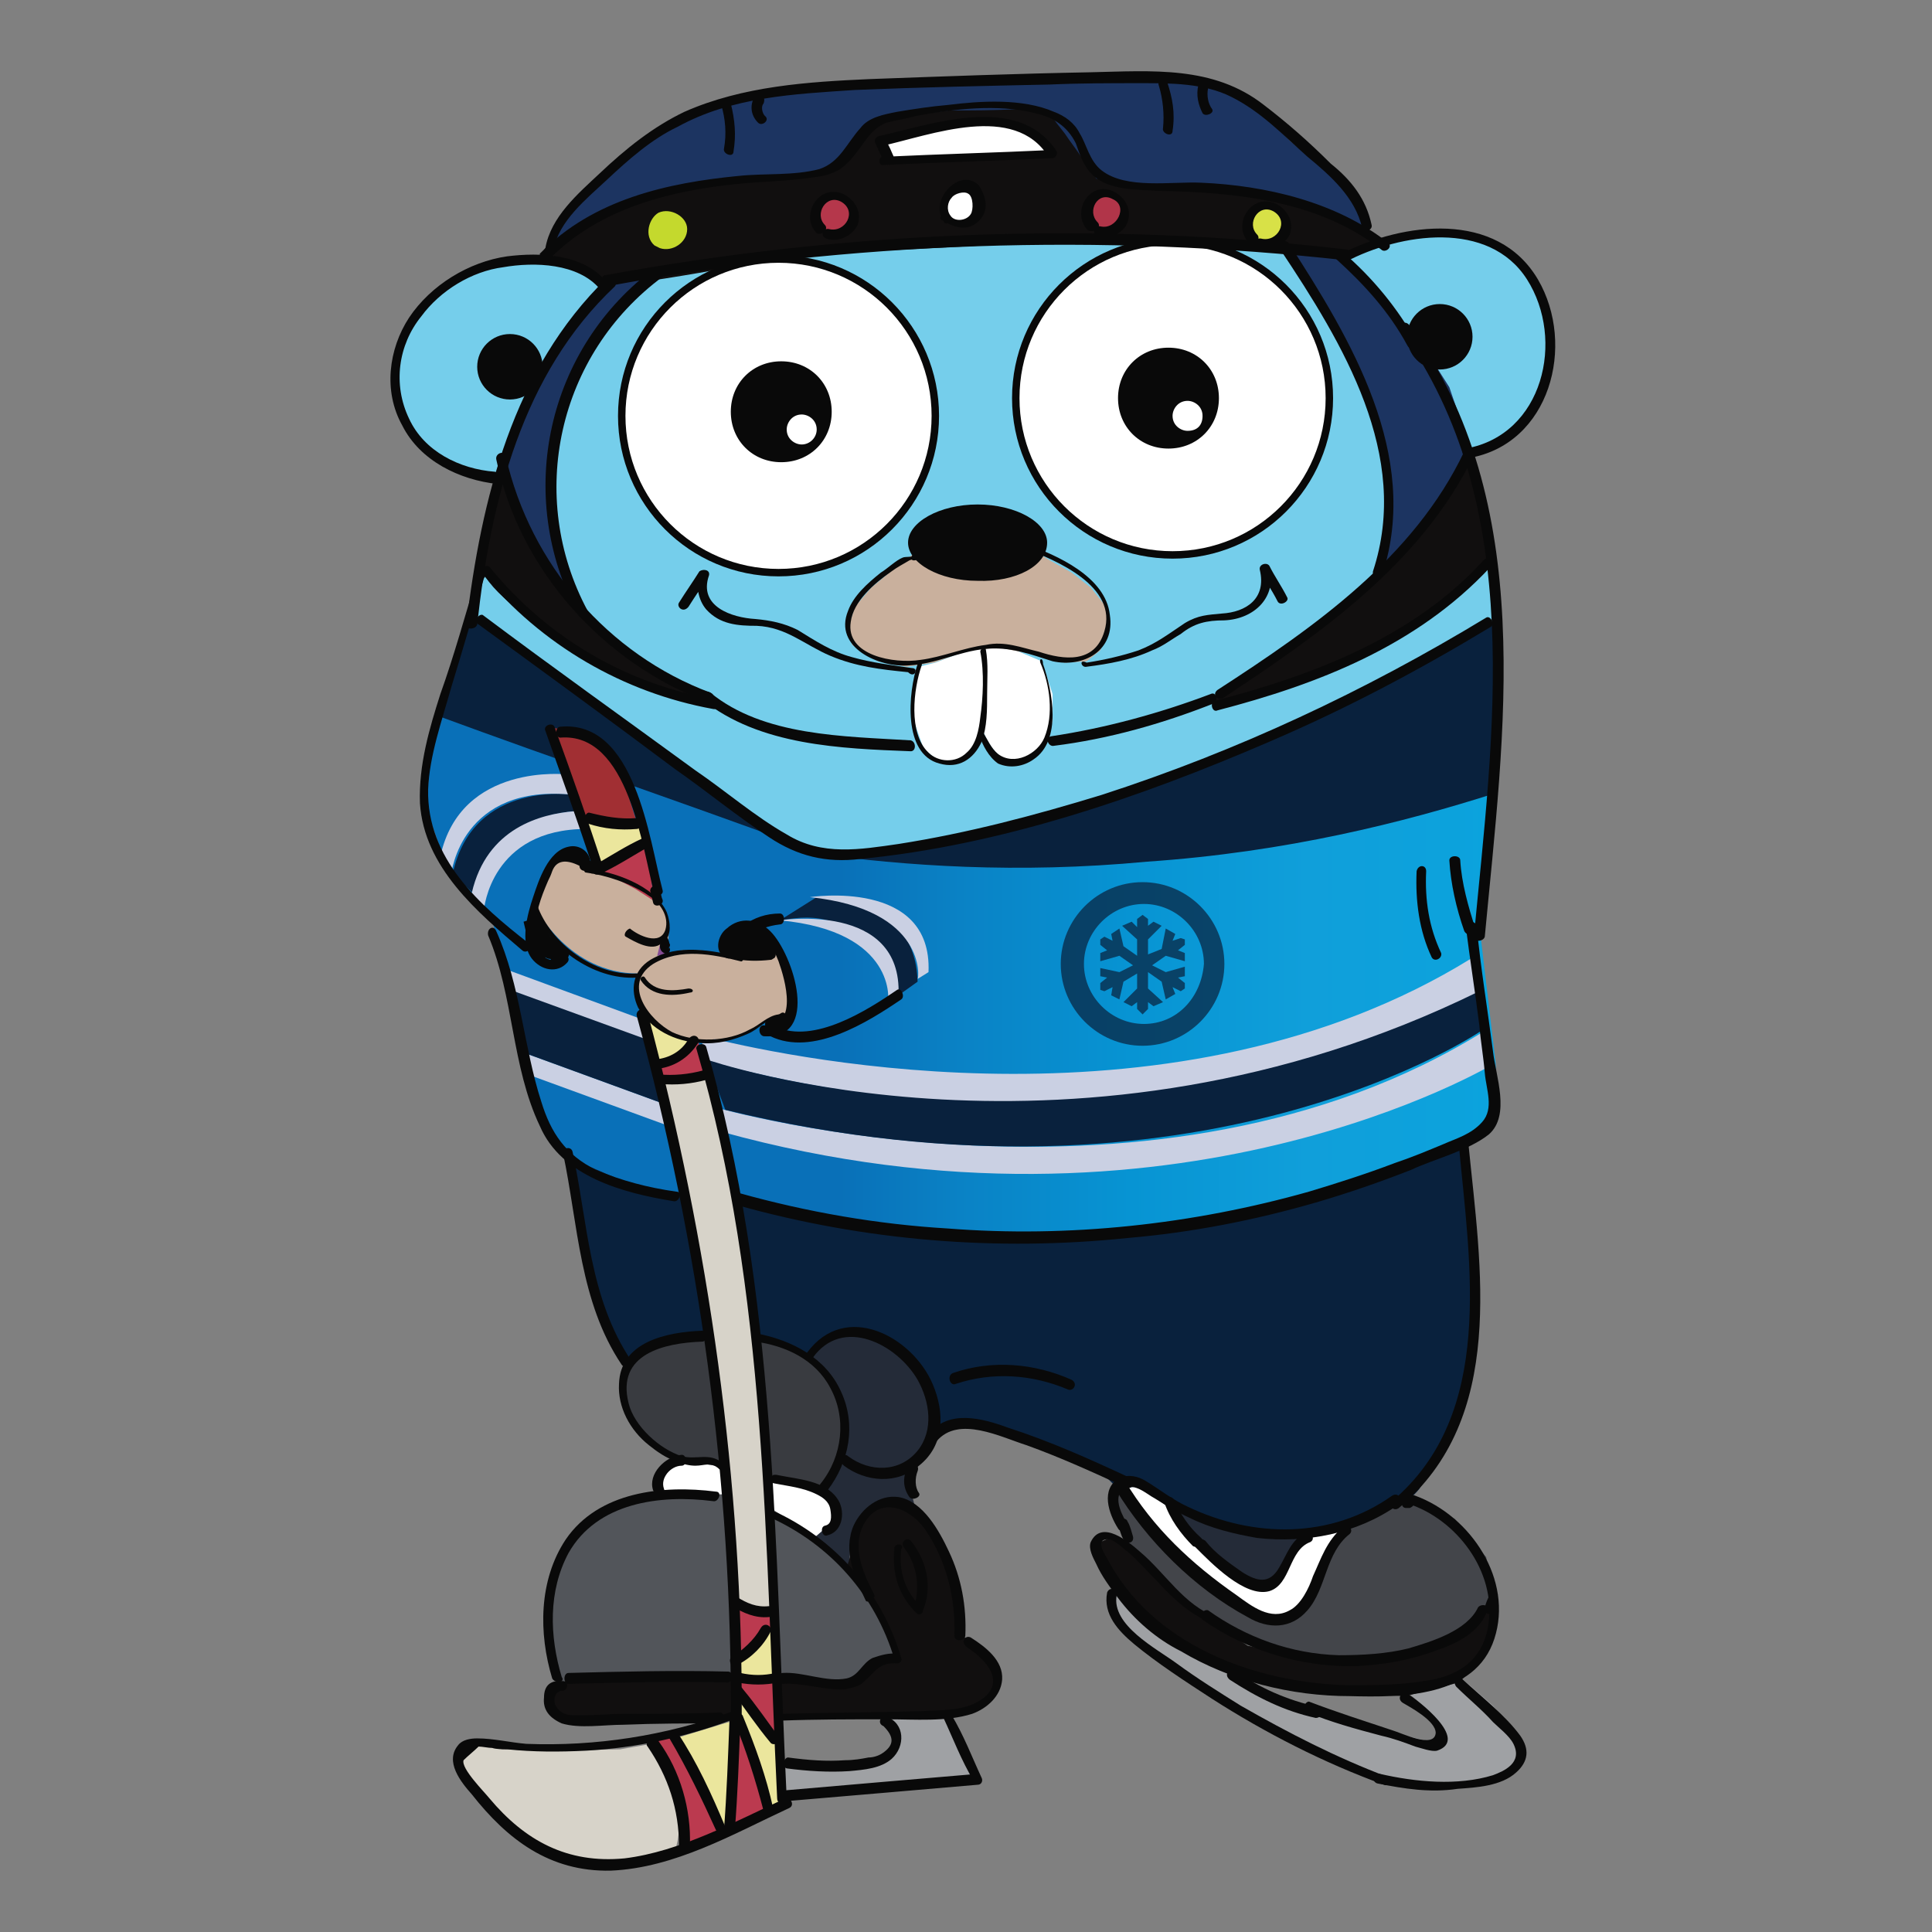 <?xml version="1.0" encoding="utf-8"?>
<!-- Generator: Adobe Illustrator 24.0.1, SVG Export Plug-In . SVG Version: 6.00 Build 0)  -->
<svg version="1.1" id="Layer_1" xmlns="http://www.w3.org/2000/svg" xmlns:xlink="http://www.w3.org/1999/xlink" x="0px" y="0px"
	 viewBox="0 0 141.7 141.7" style="enable-background:new 0 0 141.7 141.7;" xml:space="preserve">
<rect x="0" y="0" width="141.7" height="141.7" fill="#808080" stroke="none"/>
<style type="text/css">
	.st0{fill:#75CEEB;}
	.st1{fill:#FFFFFF;}
	.st2{fill:#C9B09D;}
	.st3{fill:url(#SVGID_1_);}
	.st4{fill:#09213D;}
	.st5{fill:#110F0F;}
	.st6{fill:#1C3461;}
	.st7{fill:#D8E147;}
	.st8{fill:#A12F33;}
	.st9{fill:#D7D3C9;}
	.st10{fill:#52555A;}
	.st11{fill:#43454A;}
	.st12{fill:#242B38;}
	.st13{fill:#393B40;}
	.st14{fill:#9FA1A4;}
	.st15{fill:#EBE69D;}
	.st16{fill:#864D94;}
	.st17{fill:#BB3A4F;}
	.st18{fill:#CAD0E3;}
	.st19{fill:none;}
	.st20{fill:#090909;}
	.st21{fill:none;stroke:#090909;stroke-width:0.546;stroke-miterlimit:10;}
	.st22{fill:#C4D92D;}
	.st23{fill:#B13549;}
	.st24{fill:#B5374B;}
	.st25{opacity:0.72;}
</style>
<g id="Layer_7">
</g>
<g id="Layer_7_2_">
</g>
<g id="Layer_7_3_">
</g>
<g id="Layer_8">
</g>
<g id="Layer_7_1_">
</g>
<g id="Layer_10">
</g>
<path class="st0" d="M42.1,44.2l-1.2-3.9c0,0-2.8-13,7.4-20.3l11.5-1.4l16.9-0.9l17.4,0.4l5.8,10.1c0,0,3.6,9.2,1.1,13.9l-4.3,3.7
	l-7.2,5.1l-0.2,0.9l6.4-2l7.4-3.5l6.2-4.9l0.3,4.2l-7.9,4.3L93,54l-8.9,3.5L72.3,61l-9.5,1.6l-1.6,0.1l-1.9-0.3l-3-1.6L46,53.5
	L38.7,48l-4-3l0.7-3.6l2.8,2.8l3.5,3.1l6,3.1l4.8,1.3l-2.4-1.4l-3.5-2.1L43.9,46L42.1,44.2z"/>
<circle class="st1" cx="57.3" cy="30.5" r="11.5"/>
<circle class="st1" cx="86.2" cy="29.3" r="11.5"/>
<path class="st1" d="M67.4,48.9L67,51.1v1.7l0.7,2c0,0,2.6,3.3,4.4-1.2c0,0,1.5,4.4,4.6,0.8l0.5-1.5v-2l-0.8-2.4l-1.9-0.8l-1.9-0.3
	L71,47.7l-2.4,0.9L67.4,48.9z"/>
<polygon class="st2" points="66.9,40.7 65.7,41.6 63.9,43.1 62.7,44.5 62.2,46.1 62.5,47.3 64.4,48.5 66.5,48.9 68.5,48.6 71,47.7 
	73.3,47.5 75.8,48 78.1,48.6 79.7,48.5 80.7,47.7 81.3,46.2 81.2,44.6 80,43.1 78.6,42 77,41.1 75.7,40.3 "/>
<linearGradient id="SVGID_1_" gradientUnits="userSpaceOnUse" x1="31.3" y1="73.882" x2="109.783" y2="73.882" gradientTransform="matrix(1 0 0 -1 0 141.732)">
	<stop  offset="0.386" style="stop-color:#0970B8"/>
	<stop  offset="0.498" style="stop-color:#0A82C5"/>
	<stop  offset="0.658" style="stop-color:#0794D3"/>
	<stop  offset="0.824" style="stop-color:#109FDA"/>
	<stop  offset="1" style="stop-color:#0BA3DD"/>
</linearGradient>
<path class="st3" d="M34.6,45.7l-2,5.6l-1.1,4.5l-0.2,3.6l1.4,4l3.4,3.9l0.4,2.2l1.2,4.7l1,4.5l1.1,3.4l1.9,2.6c0,0,6.2,4.2,8.4,2.7
	l4.2,0.4L65.1,90l10.1,0.7l11-0.8l10.4-2.2l7.7-2.7l4.7-2.1l0.8-1.3l-0.1-3.6l-1.1-9.3l0.3-3.4l0.9-12.5l0.1-7.3l-4.9,2.6l-10.9,5.5
	l-10.8,4.5L73,60.9l-8.3,1.5L61,63c0,0-4.2-0.9-7.9-4.3l-12.9-9.3L36,45.8L34.5,45C34.6,45.1,34.6,45.7,34.6,45.7z"/>
<path class="st4" d="M32.1,52.5c8.7,3.2,17.5,6.2,26.2,9.4c-7.9-5.6-15.7-11.3-23.6-16.8C33.7,47.6,32.9,50,32.1,52.5z"/>
<path class="st2" d="M39.3,66.6c0,0,2.4,4.8,7.5,4.8l-0.2,1.4l1.2,2.1c0,0,3.1,2.2,5.4,1.3l1.7-0.5l1.6-1l1.3-0.1l0.3-2.2l-1-2.6
	l-1,0.3l-3-0.1l-1.7-0.3H50L48.8,70l-0.5,0.1L49,69l0.1-1.1l-0.4-1.3l-2-1.5L44.1,64l-1.3-0.9L41,62.8c0,0-0.8,0.9-1,1.4
	C39.9,64.7,39.3,66.6,39.3,66.6z"/>
<path class="st0" d="M36.3,35c0,0-10.5-1-6.3-11.4c0,0,6.1-8.4,14.1-2.8l-0.3,0.8C43.9,21.6,36.8,31.9,36.3,35z"/>
<path class="st0" d="M98.3,18.8l3.9,4.2l2.4,3.9c0,0,3.1,6.1,3,6.2s7.9-1.5,5.5-11.1c0,0-1.1-4.4-7-4.9
	C106.2,17.1,100.6,17,98.3,18.8z"/>
<polygon class="st5" points="88.9,51.2 96.8,45.7 101.8,41.3 104.2,38.6 107.4,33.8 107.9,34.4 109,38.5 109.4,41.5 105.6,44.7 
	101.5,47.3 97.5,49.3 93,50.8 89.2,51.7 "/>
<path class="st5" d="M36.9,33.9l1.7,5c0,0,2.5,4.2,3,4.7c0.4,0.5,3.8,3.7,3.8,3.7l4.6,3l2.3,1h-1.7l-2.4-0.4c0,0-12.8-6.4-12.9-9.5
	L36.9,33.9z"/>
<path class="st5" d="M44.1,20.8c0.1,0.7,14.3-2.1,14.3-2.1l19.7-1l12.4,0.4l7.9,0.8l3.5-1.1l-3-1.7l-4.7-1.6l-4.9-0.9h-5.4l-2.6-0.4
	L80,11.7l-1.2-2.5l-2-1.3L75,7.6l-6.3,0.2l-3.2,0.5l-1.9,0.9L62.5,11L61,12l-1.7,0.8l-6.9,0.7l-4.3,0.9l-3.6,1.3l-2.7,1.6l-1.6,1.4
	C40.1,18.6,43.9,19.8,44.1,20.8z"/>
<path class="st6" d="M40.1,18.3l4.5-2.6l4.2-1.6l7-1.1l4.1-0.3l1.8-0.7l0.8-0.9l1.3-1.7L65,8.7c1.5-0.2,3.1-0.4,4.6-0.6
	c1.7,0,3.4,0,5.1-0.1c0.8,0.2,1.6,0.3,2.4,0.5c0.3,0.4,0.6,0.8,1,1.3c0.4,0.6,0.8,1.1,1.2,1.7c0.4,0.5,0.8,1,1.1,1.6
	c0.7,0.1,1.5,0.2,2.2,0.3l3.6,0.3H90l4.1,0.8l3.5,1c0.9,0.5,1.8,1,2.7,1.4c-0.2-0.7-0.4-1.4-0.6-2l-2.1-2l-2.9-2.5l-3.2-3.1l-2.1-1
	l-2.3-0.5l-5.2-0.1h-5.1l-7.3,0.3L64,6.2l-6.7,0.4l-3.7,0.5l-4.1,1.8l-3,2.1l-3.1,2.6l-1.7,1.8l-1.3,1.7L40.1,18.3z"/>
<polygon class="st6" points="44.6,20.7 42.5,23 40.4,26.2 38.9,28.9 37.7,31.5 36.9,33.9 37.8,37 39.3,40.7 40.9,42.8 42.5,44.5 
	40.9,40.3 40.4,36 40.7,31.8 42.1,27.1 44.6,24 47.6,20.1 "/>
<path class="st6" d="M94.6,18.6l2.3,3.6l2.8,5.2l1.3,4.8c0,0,0.9,3.4,0.9,3.5s-0.2,4-0.2,4l-0.5,2.2l3.2-3.4l3.2-4.9l0.3-0.5
	l-1.6-4.7l-2.1-3.3l-2-2.2l-3.4-4L94.6,18.6z"/>
<polygon class="st1" points="64.6,10.2 65.3,11.7 77.2,11.3 75.2,9.4 72.8,8.9 69.1,9.3 "/>
<circle class="st1" cx="49" cy="16.9" r="1.2"/>
<circle class="st1" cx="70.5" cy="15.2" r="1.4"/>
<circle class="st7" cx="93" cy="16.3" r="1.4"/>
<polygon class="st8" points="40.4,53.4 42.8,60 46.4,60.6 46.8,60.6 45.5,56.5 44,54.4 42.1,53.5 "/>
<path class="st9" d="M48.4,79.6c0,0,6,26.1,5.5,37.8l1.6,0.8l1.3-0.1l-0.4-9.9l-0.4-6l-0.9-8.7l-1.3-6.4l-2-8.1l-1.6,0.3h-1.6
	L48.4,79.6z"/>
<path class="st9" d="M47.8,127.9c0,0,3,3.6,1.7,7.9l-2.5,0.8l-2.5,0.3c0,0-6.6,0.5-11-7.3c0,0-0.2-3.1,3.3-1.3l3.5,0.1l5.2-0.1
	L47.8,127.9z"/>
<path class="st10" d="M41.1,123.5c0,0-5.1-16.3,12.1-13.9l0.4,6.8l0.5,6.7L41.1,123.5z"/>
<path class="st10" d="M56.8,111l0.2,12.1l1.7-0.1l2,0.4h1.6l1.4-1.2l1.3-0.5h0.8l-1.4-3.5C64.5,118.1,62.4,113.7,56.8,111z"/>
<path class="st11" d="M82.1,109l3.3,4.3l5.9,4.8l2.2,0.9l1.5-0.4l1-1l0.5-2.2l1.3-2.2l1.2-1.4c1.5-0.7,2.9-1.3,4.4-2
	c1.1,0.5,2.2,1.1,3.3,1.6c0.8,0.9,1.5,1.9,2.3,2.8c0.2,1.1,0.4,2.2,0.5,3.3l-0.7,0.9l-1.6,1.7l-3.8,1.5c0,0-10.7,2.5-17.3-4.9
	c0,0-2.3-2.3-2.6-2.5c-0.3-0.2-1-0.8-1-0.8l-0.2-0.9l-0.8-1.7L82.1,109z"/>
<path class="st12" d="M60,109.3c0.4-0.3,1.9-2.2,1.9-2.2l1.3,0.4l2.5,0.4l1.1-0.4l-0.1,1.4l0.5,2l-2.3-0.7l-1.6,0.7l-0.9,1.7
	l-0.1,2.1l0.4,0.9c-0.7-0.7-1.4-1.3-2.1-2.1c-0.4-0.3-0.9-0.5-1.4-0.9l1.1-0.5l0.3-1.3C60.8,110.4,60.5,109.9,60,109.3z"/>
<polygon class="st12" points="85.9,110.5 87.9,113.3 90.3,115.7 92.7,116.3 93.5,115.7 94.2,114.4 95.6,112.5 93.5,112.3 
	90.7,112.3 88.6,111.4 "/>
<polygon class="st13" points="53.1,107.6 51,107.4 48.1,106 46.3,104.1 45.5,101.7 46.4,99.3 48.1,98.3 51.9,98 52.6,103.3 "/>
<polygon class="st13" points="55.6,98.3 56.3,108.1 60,109.3 62,107.2 62,103.9 60.6,100.6 58,98.7 "/>
<polyline class="st12" points="59.4,99.4 61.2,101.7 62,103.9 62,107.2 64,108 66.9,107.6 67.8,105.8 68.5,103.5 67.5,100.7 
	65.8,98.7 63.9,97.8 62,97.6 60.4,98.3 58.9,99.3 "/>
<polygon class="st14" points="57.4,131.4 71.7,130.2 69.7,125.7 65,125.5 65.8,127.2 65.5,128.5 64,129.3 61.8,129.5 57.4,129.3 "/>
<path class="st5" d="M42.2,126.1c3.2,0,5.1-0.1,6.3-0.1c1,0,1.9,0.1,2.8-0.1c0.5-0.1,1.3-0.3,2.2,0c0.2,0.1,0.3,0.2,0.4,0.2
	c0.1-1,0.1-2.1,0.2-3.1c-3.3,0-6.6-0.1-9.8-0.1l-3.3,0.5c-0.5,0.2-1,0.8-1.1,1.2C40,125.4,40.9,126.3,42.2,126.1z"/>
<path class="st5" d="M57,123.1l0.2,2.7l12.5-0.1c0.9-0.2,1.8-0.4,2.6-0.6c0.4-0.5,0.7-1,1.1-1.6c-0.2-0.6-0.4-1.1-0.6-1.7l-2.4-2
	l-0.2-3.3l-1.1-3.1l-1.6-2.5l-2.3-1l-1.7,1c-0.5,1.4-1,2.7-1.4,4.1c0.5,0.4,0.9,0.9,1.4,1.3c0.5,0.9,1,1.7,1.5,2.6l0.9,2.6l-1.5,0.3
	l-1.4,1l-1.2,0.5h-1l-2.7-0.4L57,123.1z"/>
<path class="st14" d="M81.6,116.8l3.3,2.7l5.5,3.2l3.3,1.7l3.9,1.2l5.1,1.6l2,0.5l1.2-0.4l-0.5-1.2l-0.9-0.9l-1.4-1.2l4-1l2.4,2.1
	l1.9,2.3v1.4c-0.1,0.3-0.3,0.8-0.8,1.2c-0.6,0.6-1.2,0.8-1.5,0.9c-1.5,0.1-3,0.2-4.4,0.4c-1.1-0.3-2.2-0.5-3.3-0.8
	c-1.7-0.6-3.4-1.2-5-1.8c-3.3-1.9-6.5-3.8-9.8-5.7c-1.2-0.9-2.5-1.8-3.7-2.8c-0.4-0.6-0.8-1.2-1.3-1.8V116.8z"/>
<polygon class="st5" points="80.7,113.1 80.7,114.3 82.3,116.8 84.7,119.6 88.9,121.9 93.3,123.5 97.7,124.2 103.1,124.4 107,123.4 
	108.3,122.1 109.4,119.9 109.3,117.9 107.3,119.9 104.9,121.1 99.9,121.9 95.6,121.6 91.5,120.7 87.7,118.1 85.3,115.7 82.6,113.2 
	81.6,112.7 "/>
<polygon class="st1" points="56.4,110.5 59.7,112.8 61.1,111.6 61.1,110 59.7,109.2 56.3,108.1 "/>
<polygon class="st1" points="53.1,109.6 53.1,107.6 50.5,107.2 49.2,107.6 48.3,109 48.4,109.6 "/>
<polygon class="st1" points="82.1,109 85,112.7 88.5,116.1 92,118.6 94.6,118.6 96.1,117.1 96.9,114.8 99.2,111.7 96.7,112.4 
	95.6,112.5 94.2,114.4 93.5,115.7 92,116.3 90.3,115.7 87.6,112.7 85.9,110.5 84.6,109.3 82.7,108.6 "/>
<polygon class="st4" points="41.7,84.9 42.8,91.5 44.6,97.6 45.9,99.9 48.1,98.3 51.9,98 50.1,87.5 46.8,87.1 "/>
<path class="st4" d="M54.2,88c0,0,18.8,5.2,35.2,1.4l9.2-2.3l8.7-3.2l0.3,3.7l0.4,6.9l-0.4,5.8l-1,3.7c-0.2,0.4-0.4,0.9-0.8,1.6
	c-0.6,1.1-0.6,1.1-0.9,1.7c-0.5,1-0.4,1.3-0.8,1.9c-0.4,0.5-0.9,0.9-1.2,1c-1.3,0.5-2.6,1-3.9,1.5l-3.6,0.9l-2.5-0.2l-2.7-0.3
	l-4.3-1.4l-2.3-1.7l-1.6,0.2l-1-1l-3.8-1.6l-4-1.5l-2.1-0.4l-1.7,0.2l-1,0.8l0.1-1.9l-1.1-3l-1.5-1.9l-2.7-1.1L61,98.1
	c-0.2,0.1-0.4,0.2-0.7,0.3c-0.7,0.4-0.7,0.9-1.1,1.1c-0.4,0.1-0.8-0.3-1.4-0.7c-0.5-0.2-1.2-0.5-2.3-0.4
	C55.1,94.9,54.7,91.4,54.2,88z"/>
<polygon class="st15" points="42.8,60 47.1,60.6 47.4,62 44.1,64 "/>
<polygon class="st16" points="48.2,70.1 48.4,69.3 48.9,69.3 49.1,70 "/>
<polygon class="st15" points="47.1,74.6 48,78.1 49.5,77.6 50.9,76.4 49.3,75.9 48.2,75.2 47.4,74.4 "/>
<polygon class="st17" points="47.8,127.4 49.1,129.8 50,132.7 50.1,135.5 52.8,134.4 51.9,132.1 50.3,128.5 49.2,127.1 "/>
<polygon class="st17" points="53.4,134.2 53.6,126 54,125.7 56.3,132.7 "/>
<polygon class="st17" points="54,124 57.2,128.2 57,123.1 54.1,123.1 "/>
<path class="st17" d="M54,121.8l2.8-2.5l-0.1-1.2c-0.3,0.1-0.9,0.1-1.5,0c-0.7-0.1-1.1-0.4-1.4-0.5C53.9,118.8,53.9,120.4,54,121.8z
	"/>
<polygon class="st15" points="49.2,127.6 53.1,134.4 53.8,126.2 52.8,126.5 "/>
<polygon class="st15" points="54,125.7 56.3,132.7 57.6,132.3 57.2,127.6 53.8,123.5 "/>
<polygon class="st15" points="54.1,123.1 54,121.8 56.9,119.3 57,123.1 "/>
<polygon class="st17" points="44.1,64 47.4,62 48,66.1 46.6,65.2 45.1,64.4 "/>
<polygon class="st17" points="48,78.1 49.9,77.5 51.2,76.3 51.7,78.8 49.9,79.4 48,79.4 "/>
<g id="Layer_5_1_">
	<path class="st4" d="M57.2,67.5l2.7-1.7c0,0,7.2-0.4,7.4,6.2l-1.4,1c-0.1-0.7-0.2-2.3-1.5-3.6c-1.2-1.3-2.8-1.6-3.7-1.9
		C59.2,67.1,58,67.4,57.2,67.5z"/>
	<path class="st4" d="M34.7,65.5c0,0,1.4-5.6,7.5-6v-1.2c0,0-7.5-1.2-9,5.8L34.7,65.5z"/>
	<path class="st4" d="M59.8,62.6c2.2,0,5.4-0.2,9-0.7c2.5-0.3,7.1-1.2,13.9-3.5c11.7-4,22.4-10.2,27.1-12.9
		c-0.1,4.3-0.1,8.4-0.2,12.7c-6.6,2.1-15.2,4.3-25.5,5C74.6,64.1,66.3,63.5,59.8,62.6z"/>
</g>
<g id="Layer_4">
	<path class="st18" d="M52.4,81.2c0,0,32.5,9.4,56.5-5.6l0.7,2.4c0,0-23.5,14.2-56.7,5L52.4,81.2z"/>
	<polygon class="st18" points="49.1,82.6 38.7,78.8 38.4,77.2 48.8,81 	"/>
	<path class="st18" d="M107.9,70.3c-21.5,13.3-49.7,7.3-55.5,5.9c-0.2,0.2-0.5,0.3-0.9,0.3l0,0l0.3,1.3c33.1,9.2,56.7-5,56.7-5
		L107.9,70.3z"/>
	<path class="st18" d="M47.2,74.8l-9.8-3.6c0.1,0.3,0.1,0.5,0.1,0.9c0.2,0.2,0.3,0.4,0.3,0.8l9.8,3.6L47.2,74.8z"/>
	<path class="st4" d="M51.8,77.7c0,0,27.2,9.5,56.7-5l0.3,2.8c0,0-20.7,14.4-55.6,5.9L51.8,77.7z"/>
	<polygon class="st4" points="48.8,81 47.6,76.3 37.7,72.7 38.4,77.2 	"/>
	<path class="st18" d="M33.1,64.1c0,0,0.7-6.7,9-5.8l-0.5-1.5c0,0-7.8-0.9-9.3,6L33.1,64.1z"/>
	<path class="st18" d="M57.2,67.5c0,0,9-1.4,8.7,5.5l-0.8,0.5C65.2,73.5,65.8,68.3,57.2,67.5z"/>
	<path class="st18" d="M59.4,65.8c0,0,9-1.4,8.7,5.5l-0.8,0.5C67.4,71.8,68,66.7,59.4,65.8z"/>
	<path class="st18" d="M42.1,59.5c-2.4,0.2-6.4,1.2-7.5,6l0.9,1.2c0,0,0.5-5.9,7.5-5.9c-0.1-0.1-0.2-0.3-0.3-0.5
		C42.4,60.3,42.2,59.8,42.1,59.5z"/>
	<line class="st19" x1="57.2" y1="67.5" x2="59.4" y2="65.8"/>
</g>
<path class="st20" d="M41.3,84.6c1.1,5.2,1.2,10.9,4.3,15.5c0.2,0.3,0.9,0,0.7-0.3c-3.1-4.6-3.2-10.2-4.3-15.3
	C41.9,84,41.2,84.2,41.3,84.6L41.3,84.6z"/>
<path class="st20" d="M44.5,20.4c-6.9,6.7-9.2,16.2-10.3,25.4c-0.1,0.4,0.7,0.4,0.8,0c1-9.1,3.3-18.4,10.1-24.8
	C45.4,20.6,44.8,20.1,44.5,20.4L44.5,20.4z"/>
<path class="st20" d="M103.9,25.1c-1.4-2.5-3.2-4.7-5.4-6.6c-0.3-0.3-0.9,0.2-0.5,0.5c2.1,1.9,3.9,3.9,5.2,6.3
	C103.5,25.9,104.1,25.5,103.9,25.1L103.9,25.1z"/>
<path class="st20" d="M36.3,34.6c-2.6-0.2-5.2-1.5-6.3-3.9c-1.2-2.5-0.8-5.4,0.9-7.5c1.4-1.9,3.7-3.3,6-3.6c2.3-0.4,5.5-0.3,7.1,1.6
	c0.3,0.3,0.8-0.1,0.5-0.5c-1.7-2.1-4.9-2.2-7.3-1.9c-2.8,0.4-5.6,2.1-7.2,4.5c-1.5,2.3-1.9,5.4-0.5,7.9c1.3,2.6,4.2,4,7,4.3
	C36.8,35.3,36.8,34.7,36.3,34.6L36.3,34.6z"/>
<path class="st20" d="M98.7,19.2c4-2.1,10.5-3.1,13.3,1.3s1.2,11.4-4.5,12.4c-0.4,0.1-0.2,0.8,0.2,0.7c6-1,7.9-8.3,5.1-13.1
	c-3-5.1-9.9-4.2-14.4-1.9C98,18.8,98.3,19.4,98.7,19.2L98.7,19.2z"/>
<path class="st20" d="M67,41.1c0.1,0,0.2,0,0.3-0.1c0-0.1-0.1-0.2-0.1-0.3c-0.2,0.2-0.8,0.1-1,0.2c-0.5,0.2-1.1,0.8-1.6,1.1
	c-1,0.8-2,1.7-2.4,2.8c-1.1,2.7,2.3,4.2,4.5,4c1.9-0.1,3.6-1,5.5-1.2s3.4,0.4,5,0.9c2.3,0.5,4.6-0.8,4.2-3.4
	c-0.3-2.8-3.9-4.4-6.2-5.2c-0.2-0.1-0.3,0.2-0.1,0.3c2.4,0.9,6.9,2.8,5.9,6.1c-0.7,2.4-3,2.1-4.8,1.5c-1.3-0.3-2.5-0.8-3.9-0.5
	c-1.6,0.2-3.2,0.9-4.8,1.1c-1.9,0.3-5.5-0.3-5.1-2.8c0.2-1.5,1.7-2.8,3-3.7c0.4-0.3,0.8-0.5,1.3-0.8c0.2-0.1,0.7-0.1,0.9-0.3
	c0.1-0.1,0-0.3-0.1-0.3s-0.2,0-0.4,0.1C66.7,40.8,66.8,41.1,67,41.1L67,41.1z"/>
<path class="st20" d="M76.3,48.6c0.7,1.6,1,3.8,0.3,5.5c-0.5,1.2-2.2,2.1-3.4,1.2c-0.5-0.4-0.8-1.1-1.1-1.6c-0.1-0.2-0.4,0-0.3,0.2
	c0.3,0.8,0.7,1.6,1.4,2.1c0.9,0.4,1.9,0.2,2.6-0.3c2.1-1.4,1.4-5,0.7-7C76.5,48.2,76.2,48.3,76.3,48.6L76.3,48.6z"/>
<path class="st20" d="M57.1,74.4c-0.8,0.1-1.4,0.8-2.1,1.1c-1.6,0.9-4,1-5.7,0.2c-1.7-0.9-3.7-3.5-1.4-5c2-1.2,4.4-0.7,6.4-0.2
	c0.2,0.1,0.3-0.3,0.1-0.3c-2.2-0.5-4.7-1-6.7,0.2c-1.3,0.8-1.5,2.2-0.9,3.5c0.9,1.6,2.7,2.5,4.6,2.6c1.2,0.1,2.4-0.2,3.5-0.7
	c0.7-0.3,1.4-1.1,2.1-1.2C57.3,74.7,57.3,74.4,57.1,74.4L57.1,74.4z"/>
<path class="st20" d="M50.5,72.5c-1.1,0.2-2.5,0.3-3.2-0.8c-0.1-0.2-0.4,0-0.3,0.2c0.8,1.2,2.3,1.2,3.6,0.9
	C50.9,72.8,50.9,72.5,50.5,72.5L50.5,72.5z"/>
<circle class="st21" cx="86" cy="29.2" r="11.5"/>
<circle class="st21" cx="57.1" cy="30.5" r="11.5"/>
<circle class="st20" cx="105.6" cy="24.7" r="2.4"/>
<ellipse class="st20" cx="37.4" cy="26.9" rx="2.4" ry="2.4"/>
<path class="st20" d="M76.8,39.8c0-1.5-2.3-2.8-5.1-2.8c-2.8,0-5.1,1.3-5.1,2.8s2.3,2.8,5.1,2.8C74.5,42.7,76.8,41.5,76.8,39.8z"/>
<path class="st20" d="M85.7,25.5c-2.1,0-3.7,1.6-3.7,3.7s1.6,3.7,3.7,3.7s3.7-1.6,3.7-3.7S87.8,25.5,85.7,25.5z M87.1,31.6
	c-0.5,0-1.1-0.4-1.1-1.1c0-0.5,0.4-1.1,1.1-1.1c0.5,0,1.1,0.4,1.1,1.1S87.8,31.6,87.1,31.6z"/>
<path class="st20" d="M57.3,26.5c-2.1,0-3.7,1.6-3.7,3.7c0,2.1,1.6,3.7,3.7,3.7c2.1,0,3.7-1.6,3.7-3.7C61,28.1,59.4,26.5,57.3,26.5z
	 M58.8,32.6c-0.5,0-1.1-0.4-1.1-1.1c0-0.5,0.4-1.1,1.1-1.1c0.5,0,1.1,0.4,1.1,1.1C59.9,32.1,59.4,32.6,58.8,32.6z"/>
<path class="st20" d="M71.9,47.8c0.3,1.5,0.2,3.4,0,4.8c-0.1,0.9-0.3,2-1,2.6c-0.8,0.8-2.1,0.7-2.8,0c-1.5-1.4-1.1-4.7-0.5-6.4
	c0.1-0.2-0.3-0.3-0.3-0.1c-0.7,2.1-1.1,6.6,1.6,7.3c1.4,0.4,2.5-0.3,3.1-1.6c0.4-1.1,0.4-2.3,0.4-3.5c0-1.1,0.1-2.2-0.1-3.3
	C72.3,47.5,71.9,47.5,71.9,47.8L71.9,47.8z"/>
<g>
	<path class="st20" d="M39,66.3c1,3.1,4.5,5.6,7.7,5.4c0.2,0,0.2-0.3,0-0.3c-3.1,0.2-6.3-2.2-7.3-5C39.4,65.9,39,66.1,39,66.3
		L39,66.3z"/>
</g>
<g>
	<path class="st20" d="M45.9,68.7c0.7,0.4,1.9,1.1,2.6,0.5c0.8-0.4,0.7-1.5,0.4-2.3c-0.9-2-4-3-5.9-3.2c-0.2,0-0.2,0.3,0,0.3
		c1.5,0.2,3.3,0.8,4.6,1.7c0.8,0.5,1.5,1.5,1.2,2.5c-0.4,1.2-2,0.4-2.6-0.1C45.9,68.2,45.7,68.6,45.9,68.7L45.9,68.7z"/>
</g>
<path class="st20" d="M107,84c0.8,8.7,2.7,19.7-4.9,26.1c-0.3,0.3,0.1,0.8,0.5,0.5c7.9-6.6,6-17.6,5.1-26.7
	C107.7,83.4,106.9,83.4,107,84L107,84z"/>
<path class="st20" d="M102.7,24.2c9.3,12.9,6.8,29.6,5.4,44.5c-0.1,0.4,0.7,0.4,0.8,0c1.4-15,3.9-31.8-5.5-44.8
	C103.1,23.4,102.4,23.8,102.7,24.2L102.7,24.2z"/>
<path class="st20" d="M68.7,105.7c1.6-1.9,4.7-0.3,6.6,0.3c2.5,0.9,4.9,2,7.3,3.1c0.4,0.2,0.8-0.4,0.3-0.7c-3-1.4-5.9-2.7-9-3.7
	c-1.9-0.7-4.3-1.3-5.7,0.4C67.9,105.5,68.3,106.1,68.7,105.7L68.7,105.7z"/>
<path class="st20" d="M40.4,18.9C44,15.3,49.1,14,54,13.5c1.9-0.2,3.8-0.2,5.7-0.5c1-0.1,1.9-0.4,2.6-1.2c0.4-0.4,0.8-1,1.1-1.4
	C63.9,9.7,64.3,9.3,65,9c0.8-0.2,1.5-0.3,2.2-0.5c2.7-0.5,6-0.9,8.7-0.2c1.4,0.3,2.4,1,3,2.2c0.3,0.8,0.5,1.6,1.2,2.3
	c1.2,1.2,3.4,1.1,4.9,1.2c5.6,0.1,11.7,0.7,16.3,4.3c0.3,0.3,0.9-0.2,0.5-0.5c-3.8-3-9-4.2-13.7-4.4c-2.2-0.1-5.5,0.5-7.3-0.9
	c-0.9-0.7-1.1-1.9-1.6-2.7c-0.4-0.8-1.1-1.3-1.9-1.6c-2.3-1-5.4-0.8-7.8-0.5C68.3,7.8,67,8,65.8,8.2c-1,0.2-2.1,0.4-2.7,1.2
	c-1,1.1-1.5,2.5-3,3c-1.9,0.5-4,0.3-5.9,0.5c-5.2,0.5-10.7,1.7-14.6,5.7C39.5,18.7,40,19.3,40.4,18.9L40.4,18.9z"/>
<path class="st20" d="M40.6,18.3c0.4-2.1,2.4-3.7,3.9-5.1c1.6-1.5,3.3-3,5.2-3.9c4-2.2,8.5-2.4,13-2.7c4.8-0.2,9.5-0.3,14.3-0.4
	c2.2-0.1,4.5-0.1,6.7-0.1s4.6,0,6.6,1c2.2,1.1,3.8,2.8,5.6,4.4c1.7,1.4,3.5,3,4,5.2c0.1,0.4,0.8,0.2,0.7-0.2c-0.4-1.9-1.5-3.3-3-4.5
	c-1.6-1.6-3.2-3-4.9-4.3C89,4.8,84.5,5.2,80,5.3c-5.4,0.1-10.8,0.3-16.2,0.5C59.3,6,54.5,6.3,50.2,8.2c-2.3,1.1-4.3,2.7-6.2,4.5
	c-1.6,1.5-3.6,3.2-4,5.5C39.7,18.5,40.4,18.7,40.6,18.3L40.6,18.3z"/>
<path class="st20" d="M52.9,7.7c0.3,1,0.4,2.1,0.2,3.2c-0.1,0.4,0.7,0.7,0.7,0.2c0.2-1.2,0.1-2.3-0.2-3.5C53.5,7,52.8,7.2,52.9,7.7
	L52.9,7.7z"/>
<path class="st20" d="M55.4,7C55,7.6,55,8.4,55.6,9c0.3,0.3,0.9-0.2,0.5-0.5c-0.2-0.2-0.3-0.7-0.1-0.9C56.2,7.1,55.8,6.7,55.4,7
	L55.4,7z"/>
<path class="st20" d="M85,6.3c0.3,1,0.4,2.1,0.3,3.1C85.2,9.8,86,10.1,86,9.6c0.2-1.3,0-2.4-0.4-3.6C85.5,5.6,84.8,5.8,85,6.3
	L85,6.3z"/>
<path class="st20" d="M87.9,6.2c-0.2,0.8,0,1.5,0.3,2.1c0.2,0.3,0.9,0,0.7-0.3c-0.3-0.4-0.4-1-0.3-1.5C88.7,5.8,87.9,5.6,87.9,6.2
	L87.9,6.2z"/>
<path class="st20" d="M64.8,12.1c4.2-0.2,8.2-0.3,12.4-0.5c0.2,0,0.4-0.3,0.3-0.5c-2.8-4.3-9.1-2-13.1-1.1c-0.2,0.1-0.3,0.3-0.2,0.5
	c0.2,0.4,0.4,1,0.7,1.4c0.2,0.4,0.9,0.1,0.7-0.3s-0.4-1-0.7-1.4c-0.1,0.2-0.1,0.3-0.2,0.5c3.6-0.8,9.7-3.2,12.2,0.8
	c0.1-0.2,0.2-0.3,0.3-0.5c-4.2,0.2-8.2,0.3-12.4,0.5C64.4,11.4,64.4,12.2,64.8,12.1L64.8,12.1z"/>
<path class="st22" d="M48,18c-0.8-0.7-0.4-2,0.3-2.4c0.9-0.4,2.1,0.3,2.1,1.2c0,1-1.1,1.7-2,1.4"/>
<path class="st20" d="M69.7,15.8c-0.3-0.4-0.2-1,0.1-1.3c0.2-0.3,0.9-0.5,1.2-0.3c0.4,0.2,0.4,1.2,0.2,1.5
	C70.9,16.2,70,16.3,69.7,15.8c-0.4-0.3-1.1,0.2-0.5,0.4c0.8,0.5,1.8,0.8,2.6,0s0.5-1.8,0-2.6c-1.4-1.4-3.7,1.1-2.6,2.6
	C69.3,16.6,69.9,16.3,69.7,15.8L69.7,15.8z"/>
<path class="st20" d="M48.1,19.6c-8,5.9-10.4,16.7-5.7,25.5c0.2,0.4,0.9,0.1,0.7-0.3c-4.5-8.4-2.2-18.8,5.5-24.5
	C48.9,20,48.6,19.4,48.1,19.6L48.1,19.6z"/>
<path class="st20" d="M93.9,18.3c4.6,6.9,9.6,15.1,6.8,23.6c-0.1,0.4,0.5,0.7,0.7,0.2c2.8-8.7-2.3-17.2-6.9-24.3
	C94.2,17.5,93.6,17.8,93.9,18.3L93.9,18.3z"/>
<path class="st20" d="M70.1,101.5c2.7-0.9,5.6-0.7,8.2,0.4c0.4,0.2,0.8-0.4,0.3-0.7c-2.7-1.2-5.8-1.5-8.7-0.5
	C69.4,100.9,69.7,101.7,70.1,101.5L70.1,101.5z"/>
<path class="st20" d="M35.1,45.8c4.8,3.5,9.6,7,14.4,10.6c2.3,1.6,4.6,3.5,6.9,5c2.1,1.4,4.2,1.9,6.7,1.6c10.3-1,20.5-4.5,30-8.6
	c5.6-2.4,10.9-5.2,16.2-8.4c0.4-0.2,0-0.9-0.3-0.7c-8.9,5.4-18.3,9.8-28.2,13c-4.9,1.5-9.8,2.8-14.9,3.6c-2.8,0.4-5.6,0.9-8.2-0.7
	c-2.3-1.3-4.5-3.2-6.7-4.7c-5.2-3.8-10.4-7.5-15.6-11.4C35.1,45,34.7,45.6,35.1,45.8L35.1,45.8z"/>
<path class="st20" d="M35.8,68.6c1.9,4.5,1.7,9.6,3.8,14c1.6,3.7,6.1,4.9,9.8,5.5c0.4,0.1,0.7-0.7,0.2-0.7c-2.1-0.3-4-0.8-5.9-1.6
	c-2.2-1.1-3.3-2.7-4-5c-1.3-4-1.5-8.5-3.3-12.5C36.2,67.8,35.7,68.1,35.8,68.6L35.8,68.6z"/>
<path class="st20" d="M54.1,88.4c9.3,2.6,19,3.4,28.6,2.4c4.7-0.4,9.3-1.3,13.8-2.6c2.4-0.7,4.7-1.5,7-2.4c1.7-0.8,4.2-1.4,5.7-2.6
	c1.6-1.4,0.5-4.3,0.3-6.1c-0.4-3.1-0.9-6.1-1.2-9.2c-0.1-0.4-0.8-0.4-0.8,0c0.3,2.4,0.7,4.9,1,7.3c0.1,1.2,0.3,2.3,0.4,3.5
	s0.7,2.6-0.2,3.6c-0.8,0.9-1.9,1.2-2.8,1.6c-1.2,0.5-2.4,1-3.6,1.4c-2.1,0.8-4.3,1.5-6.3,2.1c-8.5,2.4-17.6,3.4-26.5,2.7
	c-5.1-0.3-10.3-1.2-15.3-2.6C53.9,87.5,53.7,88.1,54.1,88.4L54.1,88.4z"/>
<path class="st20" d="M108.2,68.1c-0.5-1.6-1-3.3-1.1-5c0-0.4-0.8-0.4-0.8,0c0.1,1.7,0.5,3.5,1.1,5.2
	C107.7,68.8,108.5,68.6,108.2,68.1L108.2,68.1z"/>
<path class="st20" d="M103.9,63.9c-0.1,2.2,0.2,4.4,1.1,6.3c0.2,0.4,0.8,0.1,0.7-0.3c-0.9-1.9-1.2-3.9-1.1-6
	C104.6,63.4,104,63.4,103.9,63.9L103.9,63.9z"/>
<path class="st20" d="M89.2,118.6c-2.4-0.9-3.7-3.2-5.6-4.8c-0.8-0.7-2.8-2.4-3.6-0.7c-0.2,0.5,0.2,1.2,0.4,1.6
	c0.4,0.9,1,1.7,1.6,2.5c1.2,1.6,2.8,3,4.6,3.9c3.7,2.2,8.1,3.3,12.4,3.3c3.8,0.1,9.2,0.1,10.6-4.2s-1.7-9-5.8-10.5
	c-0.4-0.2-0.7,0.5-0.2,0.7c3.5,1.3,6.3,5.2,5.5,9.1c-0.5,2.4-2.3,3.5-4.7,3.8c-1.9,0.3-3.7,0.3-5.6,0.3c-6.9-0.2-14.3-3-17.6-9.3
	c-0.3-0.5-0.9-1.5,0.2-1.4c0.4,0.1,1,0.7,1.3,0.9c0.8,0.7,1.4,1.4,2.1,2.1c1.2,1.3,2.4,2.5,4.2,3.2
	C89.5,119.5,89.7,118.8,89.2,118.6L89.2,118.6z"/>
<path class="st20" d="M102.1,109.7c-4.5,3.2-10.2,3.1-15,0.8c-1.1-0.5-2.1-1.3-3.1-1.9c-0.5-0.3-1.2-0.5-1.9-0.2
	c-1.4,0.8-0.8,2.6-0.1,3.7c0.2,0.4,0.9,0,0.7-0.3c-0.3-0.5-1-1.7-0.5-2.4c0.8-0.9,1.9,0.2,2.5,0.5c0.8,0.5,1.6,1,2.5,1.4
	c1.6,0.8,3.3,1.2,5,1.5c3.6,0.4,7.3-0.3,10.3-2.4C102.9,110,102.6,109.4,102.1,109.7L102.1,109.7z"/>
<path class="st20" d="M81.8,109.2c2.3,3.8,5.8,7.3,9.7,9.4c1.5,0.9,3.2,0.9,4.4-0.5c1.4-1.6,1.3-4.2,3.1-5.6
	c0.3-0.3-0.1-0.8-0.5-0.5c-1.2,1-1.6,2.3-2.2,3.6c-0.3,0.9-0.9,2.1-1.7,2.5c-1.4,0.8-2.8-0.3-3.9-1.1c-3.3-2.3-6.1-4.9-8.2-8.4
	C82.1,108.5,81.5,108.8,81.8,109.2L81.8,109.2z"/>
<path class="st20" d="M87.7,113.5c1.1,1.1,3.6,3.7,5.4,3.2c1.6-0.5,1.4-3,3-3.6c0.4-0.2,0.1-0.8-0.3-0.7c-1.1,0.5-1.4,1.6-2,2.6
	c-0.7,1.2-1.6,1-2.7,0.3c-1-0.7-2-1.4-2.7-2.3C87.8,112.6,87.4,113.2,87.7,113.5L87.7,113.5z"/>
<path class="st20" d="M88.2,118.8c3.3,2.3,7.3,3.5,11.3,3.4c1.9-0.1,3.8-0.4,5.7-1.1c1.5-0.5,3.3-1.3,3.9-3c0.2-0.4-0.5-0.5-0.7-0.2
	c-0.8,1.7-3.4,2.5-5.1,3c-1.6,0.4-3.4,0.5-5.1,0.5c-3.5-0.1-6.8-1.3-9.6-3.3C88.2,118,87.9,118.6,88.2,118.8L88.2,118.8z"/>
<path class="st20" d="M106.8,123.7c0.9,0.9,1.9,1.7,2.7,2.6c0.4,0.4,1.2,1,1.5,1.6c0.7,1.4-0.7,2-1.5,2.3c-2.6,0.8-5.7,0.5-8.3-0.1
	c-0.4-0.1-0.7,0.5-0.2,0.7c2,0.4,3.9,0.7,5.9,0.4c1.4-0.1,3.2-0.2,4.3-1.2c0.9-0.8,1-1.7,0.3-2.7c-1.1-1.5-2.8-2.8-4.3-4.2
	C106.9,122.9,106.5,123.3,106.8,123.7L106.8,123.7z"/>
<path class="st20" d="M95.9,125.6c1.7,0.7,3.5,1.2,5.4,1.7c0.9,0.2,1.7,0.5,2.5,0.8c0.4,0.1,1.2,0.4,1.6,0.3
	c2.4-0.8-1.4-3.7-2.2-4.2c-0.4-0.2-0.8,0.4-0.3,0.7c0.5,0.3,2.4,1.3,2.4,2.2c-0.1,1.2-2.5,0-3.2-0.2c-2.1-0.7-4-1.3-6.1-2.1
	C95.7,124.8,95.4,125.5,95.9,125.6L95.9,125.6z"/>
<path class="st20" d="M53.4,122.6c-3.9-0.1-7.9,0-11.7,0.1c-0.4,0-0.4,0.8,0,0.8c3.9-0.1,7.8-0.2,11.7-0.1
	C53.8,123.3,53.8,122.6,53.4,122.6L53.4,122.6z"/>
<path class="st20" d="M56.5,111.3c4.4,2,7.7,5.7,9.1,10.4c0.1-0.1,0.2-0.3,0.3-0.4c-0.7-0.1-1.3,0.1-1.9,0.3c-0.8,0.4-1,1.3-1.9,1.5
	c-1.5,0.3-3.2-0.5-4.7-0.4c-0.4,0-0.4,0.8,0,0.8c1.5-0.1,3.1,0.5,4.6,0.4c0.4-0.1,1-0.2,1.3-0.5c0.9-0.8,1.2-1.5,2.5-1.4
	c0.2,0,0.4-0.2,0.3-0.4c-1.4-4.8-4.8-8.7-9.4-10.8C56.4,110.4,56.1,111.1,56.5,111.3L56.5,111.3z"/>
<path class="st20" d="M41.2,123c-0.9-3-1-6.3,0.5-9.1c2.1-3.7,6.7-4.3,10.6-3.8c0.4,0.1,0.7-0.7,0.2-0.7c-3.9-0.5-8.6,0-11,3.5
	c-2,3-2,6.9-1,10.2C40.7,123.5,41.5,123.4,41.2,123L41.2,123z"/>
<path class="st20" d="M57.2,126.2c2.6-0.1,5.2-0.1,7.9-0.1c2,0,4.3,0.2,6.2-0.4c1.1-0.4,2.1-1.3,2.2-2.5c0.1-1.4-1.2-2.4-2.3-3.1
	c-0.4-0.2-0.8,0.3-0.3,0.7c1.4,0.9,3,2.6,1,3.9c-1.2,0.8-2.8,0.7-4.2,0.8c-3.5,0.1-7,0.1-10.4,0.2C56.8,125.4,56.8,126.2,57.2,126.2
	L57.2,126.2z"/>
<path class="st20" d="M41.3,123.3c-0.9-0.1-1.4,0.3-1.4,1.2c-0.1,0.9,0.4,1.5,1.3,1.9c1.3,0.4,3.1,0.1,4.5,0.1
	c2.4-0.1,4.8-0.1,7.1-0.1c0.4,0,0.4-0.8,0-0.8c-2.4,0.1-4.8,0.1-7.1,0.1c-0.9,0-1.9,0.1-2.7,0.1c-0.3,0-0.7,0-1,0
	c-0.5,0-1-0.2-1.3-0.8c-0.1-0.5,0-0.9,0.5-1C41.6,124.1,41.8,123.3,41.3,123.3L41.3,123.3z"/>
<path class="st20" d="M64.1,116.9c-0.8-1.5-1.6-3.4-0.8-5c1.1-2.2,3.3-1.4,4.5,0.2c1.6,2.3,2.3,5.1,2.2,7.9c0,0.4,0.7,0.4,0.8,0
	c0.1-2.2-0.3-4.3-1.2-6.2c-0.7-1.5-1.9-3.7-3.7-4c-1.4-0.2-2.7,0.8-3.3,2.1c-0.8,1.9,0.1,3.8,0.9,5.5
	C63.6,117.6,64.3,117.3,64.1,116.9L64.1,116.9z"/>
<path class="st20" d="M48.7,109.2c-0.3-0.8,0.5-1.7,1.3-1.7c0.4,0,0.4-0.8,0-0.8c-1.2,0.1-2.5,1.4-2.1,2.6
	C48.2,109.9,48.9,109.7,48.7,109.2L48.7,109.2z"/>
<path class="st20" d="M55.4,98.4c2.2,0.3,4.4,1.3,5.5,3.4c1.2,2.2,0.9,5-0.7,7c-0.3,0.3,0.2,0.9,0.5,0.5c1.6-2.1,2.1-4.8,1-7.2
	c-1.1-2.5-3.6-3.8-6.2-4.3C55.1,97.6,55,98.4,55.4,98.4L55.4,98.4z"/>
<path class="st20" d="M53,107.3c-1-0.8-1.9-0.2-3-0.5c-1.6-0.5-3.5-2.2-3.9-3.9c-0.9-3.6,2.6-4.4,5.4-4.5c0.4,0,0.4-0.8,0-0.8
	c-2.6,0.1-6,0.8-6.1,3.9c-0.1,1.7,0.8,3.4,2.2,4.5c0.5,0.4,1.3,1,2.1,1.2c0.4,0.2,0.9,0.3,1.3,0.3c0.7,0,1.1-0.3,1.7,0.2
	C52.9,108,53.5,107.5,53,107.3L53,107.3z"/>
<path class="st20" d="M59.6,99.6c2.2-3.1,6.2-1,7.7,1.6c0.9,1.6,1.2,3.7,0,5.2c-1.3,1.6-3.5,1.6-5.1,0.4c-0.3-0.3-0.8,0.3-0.3,0.7
	c1.6,1.2,3.9,1.4,5.5,0c1.9-1.5,1.9-3.9,1-6c-1.5-3.5-6.4-6.1-9.2-2.3C58.7,99.6,59.4,99.9,59.6,99.6L59.6,99.6z"/>
<path class="st20" d="M66.6,107.5c-0.4,0.8-0.4,1.6,0.1,2.3c0.2,0.3,0.9,0,0.7-0.3c-0.3-0.4-0.3-1.1-0.1-1.6S66.8,107,66.6,107.5
	L66.6,107.5z"/>
<path class="st20" d="M46.7,74.5c4.6,16.8,7,34.3,6.9,51.7c0,0.4,0.8,0.4,0.8,0c0.1-17.5-2.4-35-6.9-51.9
	C47.4,73.8,46.6,74,46.7,74.5L46.7,74.5z"/>
<path class="st20" d="M40,53.6c1.2,3.4,2.4,6.7,3.5,10.1c0.1,0.4,0.9,0.2,0.7-0.2c-1.1-3.4-2.3-6.8-3.5-10.1
	C40.6,52.9,39.8,53.2,40,53.6L40,53.6z"/>
<path class="st20" d="M53.5,125.6c-4.7,1.7-9.8,2.5-14.9,2.3c-1.2-0.1-2.4-0.4-3.6-0.4c-0.5,0-1.1,0.1-1.4,0.5c-1,1.2,0.2,2.7,1,3.6
	c2.6,3.3,5.7,5.7,10.2,5.6c4.7-0.2,9-2.7,13.1-4.6c0.4-0.2,0.1-0.8-0.3-0.7c-3.7,1.7-7.7,3.9-11.8,4.4c-4.2,0.4-7.3-1.3-9.9-4.4
	c-0.4-0.5-2.1-2.2-1.9-2.8c0.3-0.3,0.8-0.7,1.1-1c0.3,0,0.7,0.1,1,0.1c0.3,0.1,0.8,0.1,1.1,0.1c1.9,0.2,3.8,0.2,5.8,0.1
	c3.7-0.2,7.3-1,10.8-2.3C54.1,126.2,53.9,125.4,53.5,125.6L53.5,125.6z"/>
<path class="st20" d="M48.6,65.3c-1-3.8-2-12.5-7.5-12c-0.4,0-0.4,0.8,0,0.8c5-0.4,6,8.1,6.9,11.5C48,65.8,48.7,65.7,48.6,65.3
	L48.6,65.3z"/>
<path class="st20" d="M57.7,131.9c-0.9-18.5-0.7-37.2-5.9-55.1c-0.1-0.4-0.9-0.2-0.7,0.2c5.2,17.8,5,36.5,5.9,54.9
	C57,132.4,57.7,132.4,57.7,131.9L57.7,131.9z"/>
<path class="st20" d="M69.2,126c0.7,1.5,1.3,3.1,2.2,4.6c0.1-0.2,0.2-0.3,0.3-0.5c-4.7,0.4-9.4,0.8-14,1.2c-0.4,0-0.4,0.8,0,0.8
	c4.7-0.4,9.4-0.8,14-1.2c0.3,0,0.4-0.3,0.3-0.5c-0.7-1.5-1.3-3.1-2.2-4.6C69.7,125.1,69,125.5,69.2,126L69.2,126z"/>
<path class="st20" d="M57.7,129.7c1.5,0.2,3.1,0.3,4.6,0.2c1.1-0.1,2.3-0.2,3.1-0.9c1-0.9,1-2.6-0.4-3.1c-0.4-0.1-0.7,0.5-0.2,0.7
	c0.8,0.8,0.8,1.4-0.1,2c-0.3,0.2-0.7,0.3-1,0.3c-0.5,0.1-1.1,0.2-1.7,0.2c-1.4,0.1-2.7,0-4.2-0.2C57.5,128.9,57.3,129.6,57.7,129.7
	L57.7,129.7z"/>
<path class="st20" d="M65.6,113.5c-0.2,1.9,0.3,3.5,1.6,4.8c0.2,0.2,0.5,0.1,0.5-0.2c0.7-1.7,0.3-3.6-0.9-5.1
	c-0.3-0.3-0.8,0.1-0.5,0.5c1,1.3,1.2,3,0.7,4.5c0.2-0.1,0.4-0.1,0.5-0.2c-1.1-1.1-1.6-2.5-1.4-4.2C66.4,113.3,65.7,113.1,65.6,113.5
	L65.6,113.5z"/>
<path class="st20" d="M56.8,108.8c1,0.2,2.1,0.3,3.1,0.8c0.4,0.2,0.9,0.5,1,1.1s0.1,1.1-0.4,1.2c-0.4,0.1-0.2,0.9,0.2,0.7
	c1.2-0.3,1.3-1.9,0.7-2.7c-0.9-1.3-2.8-1.4-4.3-1.7C56.4,108,56.2,108.7,56.8,108.8L56.8,108.8z"/>
<path class="st20" d="M36.4,33.7c1.7,8.1,7.8,14.9,15.5,17.8c0.4,0.2,0.7-0.5,0.2-0.7c-7.5-2.8-13.2-9.4-15-17.3
	C37.1,33,36.3,33.2,36.4,33.7L36.4,33.7z"/>
<path class="st20" d="M35.4,42.1c4.3,5.2,10.3,8.7,16.9,9.9c0.4,0.1,0.7-0.5,0.2-0.7C46,50.2,40.2,46.8,36,41.7
	C35.7,41.2,35.1,41.8,35.4,42.1L35.4,42.1z"/>
<path class="st20" d="M89.7,51.2c7.1-4.7,14.5-9.8,18.4-17.8c0.2-0.4-0.4-0.8-0.7-0.3c-3.7,7.8-11,12.9-18.1,17.5
	C88.9,50.9,89.2,51.4,89.7,51.2L89.7,51.2z"/>
<path class="st20" d="M89.3,52.1c7.3-1.9,14.6-4.7,20-10.5c0.3-0.3-0.2-0.9-0.5-0.5c-5.1,5.6-12.4,8.4-19.7,10.3
	C88.7,51.5,88.9,52.3,89.3,52.1L89.3,52.1z"/>
<path class="st20" d="M77.3,54.7c4-0.5,7.9-1.6,11.7-3.1c0.4-0.2,0.2-0.9-0.2-0.7c-3.7,1.4-7.7,2.5-11.7,3.1
	C76.6,54.1,76.9,54.8,77.3,54.7L77.3,54.7z"/>
<path class="st20" d="M51.5,51.3c4.2,3.4,10.2,3.6,15.3,3.8c0.4,0,0.4-0.7,0-0.8C61.9,54,56,54,52.1,50.8
	C51.6,50.5,51.2,51.1,51.5,51.3L51.5,51.3z"/>
<path class="st20" d="M44.5,21c17.9-3.3,36.3-3.9,54.3-1.9c0.4,0.1,0.4-0.7,0-0.8c-18.1-2.1-36.5-1.4-54.5,1.9
	C43.9,20.5,44.1,21.1,44.5,21L44.5,21z"/>
<path class="st20" d="M53.5,69.4c0.2-0.9,0.7-1.2,1.4-1.3c0.5,0.1,1,0.3,1.3,0.8c0.4,0.4,0.7,1.1,0.9,1.6c0.5,1.4,1.5,4.9-1.1,4.7
	c-0.4,0-0.4,0.7,0,0.8c4.2,0.3,2.2-6,0.5-7.7c-0.9-0.9-2.2-1.1-3.2-0.2c-0.7,0.5-1,1.9,0.1,2.2c0.1,0,0.2,0,0.3-0.1
	c0-0.1,0.1-0.1,0.1-0.1C54.2,69.6,53.8,69.1,53.5,69.4L53.5,69.4z"/>
<path class="st20" d="M43.3,63.5c0.1-1-0.8-1.6-1.6-1.4c-1.5,0.3-2.2,2.5-2.6,3.7c-0.4,1.2-1,3.3-0.1,4.5c0.7,0.9,1.9,1.1,2.6,0.3
	c0.3-0.3-0.1-0.8-0.5-0.5c-1.1,1-1.9-0.8-1.9-1.6c0-0.7,0.2-1.3,0.3-2c0.2-0.7,0.4-1.2,0.7-1.9c0.1-0.2,0.2-0.4,0.3-0.7
	c0.3-0.8,1-0.9,2-0.4C42.5,64,43.3,64,43.3,63.5L43.3,63.5z"/>
<path class="st20" d="M35,42.2c-0.9,3-1.7,5.9-2.7,8.7c-0.8,2.5-1.6,5.2-1.5,8c0.3,4.7,4.2,8,7.5,10.8c0.3,0.3,0.9-0.2,0.5-0.5
	c-3.6-2.8-7.5-6.2-7.4-11.3c0.1-2.5,1-5,1.7-7.5c0.8-2.6,1.6-5.4,2.4-8C35.9,42,35.1,41.8,35,42.2L35,42.2z"/>
<path class="st20" d="M56.5,76c3.1,1.5,7.1-1,9.6-2.7c0.3-0.2,0-0.9-0.3-0.7c-2.2,1.5-6.1,4-8.9,2.7C56.4,75.1,56.1,75.8,56.5,76
	L56.5,76z"/>
<path class="st20" d="M54.8,68.6c0.8-0.4,1.5-0.7,2.4-0.8c0.4,0,0.4-0.8,0-0.8c-1,0-1.9,0.3-2.7,0.9C54,68.1,54.5,68.8,54.8,68.6
	L54.8,68.6z"/>
<path class="st20" d="M83.1,112.7c-0.1-0.3-0.2-0.8-0.4-1.1c-0.1-0.4-0.9-0.2-0.7,0.2c0.1,0.3,0.2,0.8,0.4,1.1
	C82.6,113.3,83.2,113.2,83.1,112.7L83.1,112.7z"/>
<path class="st20" d="M96.7,125.2c-2.3-0.5-4.3-1.4-6.2-2.7c-0.3-0.2-0.8,0.3-0.3,0.7c2,1.3,4,2.3,6.3,2.8
	C97,126,97.2,125.3,96.7,125.2L96.7,125.2z"/>
<path class="st20" d="M101.7,130.3c-3.7-1.4-7.2-3.2-10.7-5.2c-1.6-1-3.2-2-4.7-3.1s-4.8-2.8-4.4-5c0.1-0.4-0.5-0.7-0.7-0.2
	c-0.3,1.6,0.8,2.8,2,3.8c1.7,1.4,3.7,2.7,5.7,4c3.9,2.5,8.2,4.7,12.6,6.3C101.9,131.1,102.1,130.4,101.7,130.3L101.7,130.3z"/>
<path class="st20" d="M88.1,112.8c-0.9-0.8-1.5-1.7-2-2.8c-0.2-0.4-0.9-0.2-0.7,0.2c0.4,1.2,1.2,2.3,2.1,3.2
	C87.9,113.6,88.5,113.2,88.1,112.8L88.1,112.8z"/>
<path class="st20" d="M103.4,109.8c-0.1,0-0.2,0-0.3,0c-0.4,0-0.4,0.8,0,0.8c0.1,0,0.2,0,0.3,0C103.9,110.4,103.9,109.8,103.4,109.8
	L103.4,109.8z"/>
<path class="st20" d="M109.4,118.2c0.1-0.2,0.2-0.4,0.3-0.8c0.1-0.2,0.1-0.4-0.1-0.4c-0.2-0.1-0.4-0.1-0.4,0.1
	c-0.1,0.2-0.2,0.4-0.3,0.8c-0.1,0.2-0.1,0.4,0.1,0.4C109.1,118.4,109.3,118.4,109.4,118.2L109.4,118.2z"/>
<path class="st20" d="M47.5,128.1c1.5,2.2,2.3,4.6,2.3,7.3c0,0.4,0.7,0.4,0.8,0c0.1-2.7-0.7-5.5-2.3-7.7
	C47.9,127.4,47.2,127.8,47.5,128.1L47.5,128.1z"/>
<path class="st20" d="M49.1,127.5c1.3,2.2,2.4,4.5,3.4,6.7c0.2,0.4,1,0.2,0.7-0.2c-1-2.4-2.1-4.8-3.5-6.9
	C49.5,126.7,48.8,127.1,49.1,127.5L49.1,127.5z"/>
<path class="st20" d="M53.5,126.2c-0.1,2.6-0.2,5.4-0.4,8c0,0.4,0.7,0.4,0.8,0c0.2-2.6,0.3-5.2,0.4-8
	C54.1,125.7,53.5,125.7,53.5,126.2L53.5,126.2z"/>
<path class="st20" d="M53.8,126.1c0.9,2.2,1.6,4.4,2.2,6.7c0.1,0.4,0.8,0.2,0.7-0.2c-0.5-2.3-1.3-4.5-2.2-6.7
	C54.4,125.5,53.7,125.7,53.8,126.1L53.8,126.1z"/>
<path class="st20" d="M53.8,124.2c0.9,1.2,1.7,2.4,2.7,3.6c0.2,0.3,0.9,0,0.7-0.3c-0.9-1.2-1.7-2.4-2.7-3.6
	C54.2,123.4,53.6,123.8,53.8,124.2L53.8,124.2z"/>
<path class="st20" d="M54.1,123.4c1,0.2,2,0.2,3,0c0.4-0.1,0.2-0.9-0.2-0.7c-0.9,0.2-1.7,0.2-2.6,0
	C53.8,122.7,53.7,123.3,54.1,123.4L54.1,123.4z"/>
<path class="st20" d="M54.1,122.1c1-0.5,1.9-1.4,2.4-2.4c0.2-0.4-0.4-0.8-0.7-0.3c-0.5,0.9-1.3,1.6-2.2,2.2
	C53.4,121.8,53.7,122.5,54.1,122.1L54.1,122.1z"/>
<path class="st20" d="M53.7,117.8c0.8,0.5,1.7,0.9,2.7,0.8c0.4,0,0.4-0.8,0-0.8c-0.9,0.1-1.6-0.2-2.4-0.7
	C53.7,116.9,53.3,117.5,53.7,117.8L53.7,117.8z"/>
<path class="st20" d="M53.7,70.3c1,0.2,1.9,0.2,2.8,0.1c0.4,0,0.4-0.8,0-0.8c-0.9,0.1-1.7,0.1-2.7-0.1
	C53.5,69.6,53.3,70.3,53.7,70.3L53.7,70.3z"/>
<path class="st20" d="M53,68.7c-0.1,0.4,0.2,0.8,0.7,0.8s0.7-0.5,0.8-1c0-0.3-0.3-0.4-0.5-0.3c-0.4,0.2-0.8,1.2,0,1.3
	c0.5,0.1,1-0.7,0.7-1.1c-0.1-0.2-0.4-0.2-0.5-0.1c-0.3,0.4-0.4,0.9-0.4,1.3c0.1,0.3,0.4,0.3,0.5,0.2c0.3-0.3,0.7-0.7,0.9-1
	s-0.2-0.7-0.5-0.4c-0.4,0.4-0.3,1,0.1,1.3c0.1,0.1,0.2,0.1,0.3,0c0.2-0.2,0.3-0.3,0.4-0.7c0.1-0.3-0.2-0.5-0.5-0.4
	c-0.3,0.2-0.5,0.5-0.4,0.9c0,0.1,0.2,0.2,0.3,0.2c0.7,0,1.4-0.4,1.1-1.2c-0.3-0.7-1.1-0.4-1.2,0.2s0.5,1.1,1.1,0.8
	c0.7-0.4,0.4-1.2-0.2-1.6c-0.2-0.1-0.4,0-0.5,0.2c-0.1,0.8,0.3,1.3,1.1,1.3c0.1,0,0.3-0.1,0.3-0.2c0.1-0.5-0.3-1-0.9-0.9
	c-0.2,0-0.2,0.2-0.2,0.3c-0.1,0.7,0.5,1.1,1.1,0.9c0.2-0.1,0.3-0.3,0.2-0.5s-0.2-0.3-0.4-0.4c-0.1-0.1-0.3-0.1-0.4,0.1
	c-0.4,0.3-0.4,1,0,1.3c0.1,0.1,0.3,0.1,0.5,0c0.3-0.2,0.5-0.7,0.2-1c-0.2-0.2-0.5-0.1-0.8,0.2c-0.1,0.1-0.1,0.2,0,0.3c0,0,0,0,0,0.1
	c0.2,0.3,0.9,0,0.7-0.3c0,0,0,0,0-0.1c0,0.1,0,0.2,0,0.3c-0.2,0-0.3,0-0.5-0.1c0.2,0,0.3,0,0.5,0c0-0.1,0-0.2,0-0.3
	c-0.1,0-0.3,0-0.4,0.1c0.1,0.1,0.1,0.1,0.2,0.2c0.1-0.2,0.1-0.3,0.2-0.5c-0.1-0.1-0.1-0.1-0.2-0.2c-0.1,0.1-0.2,0.2-0.2,0.3
	c0,0,0,0-0.1-0.1c0.1-0.1,0.2-0.2,0.3-0.2c-0.1-0.1-0.2-0.3-0.3-0.4c-0.2,0.1-0.3,0.1-0.5,0.2c0,0.4-0.1,0.7-0.4,0.5
	c0.1,0.1,0.2,0.2,0.3,0.2l0.1-0.1c-0.2-0.1-0.3-0.2-0.5-0.4c0,0.1-0.1,0.1-0.1,0.2c0.1,0,0.2,0,0.3,0c0-0.1,0-0.1,0-0.2
	c-0.2-0.1-0.3-0.3-0.5-0.4c-0.2,0.3-0.4,0.7-0.8,0.9c0.2,0.1,0.4,0.1,0.5,0.2c-0.1-0.2,0-0.4,0.2-0.7c-0.2,0-0.3-0.1-0.5-0.1
	c0,0,0,0-0.1,0c0.1,0.1,0.2,0.2,0.2,0.2c0-0.1,0.1-0.1,0.1-0.2c-0.2-0.1-0.3-0.2-0.5-0.3c-0.1,0.1-0.1,0.3,0,0.4
	C53.9,68.5,53.3,68.2,53,68.7L53,68.7z"/>
<path class="st20" d="M56.2,70.1c0.1,0,0.2,0,0.3,0c0.4,0,0.4-0.8,0-0.8c-0.1,0-0.2,0-0.3,0C55.8,69.4,55.8,70.1,56.2,70.1
	L56.2,70.1z"/>
<path class="st20" d="M54,70c0.9,0.1,1.7,0.2,2.6,0.3c0.4,0.1,0.4-0.7,0-0.8c-0.9-0.1-1.7-0.2-2.6-0.3C53.6,69.2,53.6,69.9,54,70
	L54,70z"/>
<path class="st20" d="M56.6,75.5c0.3-0.2,0.7-0.3,1-0.5c0.4-0.2,0-0.9-0.3-0.7c-0.3,0.2-0.7,0.3-1,0.5C55.9,75,56.2,75.7,56.6,75.5
	L56.6,75.5z"/>
<path class="st20" d="M38.6,68c0.1,0.8,0.4,1.3,0.9,1.9c0.2,0.3,0.7,0,0.5-0.3c-0.2-0.8-0.3-1.4-0.5-2.2c-0.1-0.4-0.8-0.2-0.7,0.2
	c0.1,0.9,0.4,1.7,0.8,2.5c0.1,0.3,0.7,0.1,0.7-0.2c0-1-0.2-1.9-0.7-2.6c-0.2-0.3-0.8-0.1-0.7,0.3c0.1,1,0.5,1.9,1.1,2.6
	c0.2,0.2,0.7,0.2,0.7-0.2c0-0.7-0.2-1.2-0.7-1.7c-0.2-0.3-0.9-0.1-0.7,0.3c0.3,0.7,0.7,1.3,1.2,1.9c0.2,0.2,0.8,0,0.5-0.3
	c-0.2-0.8-0.7-1.4-1.1-2.1c-0.2-0.3-0.8,0.1-0.5,0.4c0.3,0.5,0.8,1.1,1.2,1.6c0.3,0.2,0.8-0.1,0.5-0.4c-0.1-0.2-0.3-0.4-0.4-0.8
	c-0.2-0.4-0.9,0-0.7,0.3c0.3,0.4,0.7,0.9,1.2,1.1c0.4,0.2,0.8-0.3,0.3-0.7c-0.3-0.2-0.7-0.5-0.9-0.9c-0.2,0.1-0.4,0.2-0.7,0.3
	c0.1,0.2,0.3,0.4,0.4,0.8c0.2-0.1,0.3-0.3,0.5-0.4C40.7,69,40.2,68.6,40,68c-0.2,0.1-0.3,0.3-0.5,0.4c0.4,0.5,0.8,1.1,1,1.7
	c0.2-0.1,0.4-0.2,0.5-0.3c-0.4-0.4-0.8-1-1-1.5c-0.2,0.1-0.4,0.2-0.7,0.3c0.3,0.4,0.5,0.9,0.5,1.4c0.2-0.1,0.4-0.1,0.7-0.2
	c-0.5-0.8-0.9-1.5-1.1-2.4c-0.2,0.1-0.4,0.2-0.7,0.3c0.4,0.8,0.5,1.5,0.5,2.3c0.2-0.1,0.4-0.1,0.7-0.2c-0.3-0.8-0.5-1.5-0.8-2.4
	c-0.2,0.1-0.4,0.1-0.7,0.2c0.2,0.8,0.3,1.4,0.5,2.2c0.2-0.1,0.4-0.2,0.5-0.3c-0.3-0.4-0.5-1-0.7-1.5C39.3,67.4,38.5,67.5,38.6,68
	L38.6,68z"/>
<path class="st20" d="M43,63.6c0.1,0.1,0.1,0.2,0.2,0.3c0.1,0.2,0.3,0.2,0.4,0.1c0.2-0.1,0.2-0.3,0.1-0.4c-0.1-0.1-0.1-0.2-0.2-0.3
	c-0.1-0.2-0.3-0.2-0.4-0.1C42.9,63.3,42.9,63.4,43,63.6L43,63.6z"/>
<path class="st20" d="M47.7,65.4c0.1,0.2,0.1,0.4,0.2,0.8c0.1,0.4,0.8,0.2,0.7-0.2c-0.1-0.2-0.1-0.4-0.2-0.8
	C48.3,64.7,47.6,65,47.7,65.4L47.7,65.4z"/>
<path class="st20" d="M48.7,68.7c-0.2,0.2-0.3,0.4-0.3,0.7c0,0.2,0.1,0.4,0.3,0.5c0.1,0.1,0.4,0,0.4-0.1c0.1-0.2,0-0.3-0.1-0.4
	c0,0,0,0,0.1,0.1c0-0.1,0,0,0,0l0,0l0,0c0,0,0,0-0.1,0.1c0.1-0.1,0.2-0.3,0.1-0.4C49,68.7,48.8,68.6,48.7,68.7L48.7,68.7z"/>
<path class="st20" d="M44,64.1c1.1-0.5,2.2-1.2,3.4-1.9c0.4-0.2,0.1-0.9-0.3-0.7c-1.1,0.5-2.2,1.2-3.4,1.9
	C43.2,63.8,43.5,64.3,44,64.1L44,64.1z"/>
<path class="st20" d="M43.1,60.4c1.2,0.4,2.4,0.5,3.6,0.4c0.4,0,0.4-0.8,0-0.8c-1.2,0.1-2.3-0.1-3.5-0.4
	C42.9,59.6,42.7,60.3,43.1,60.4L43.1,60.4z"/>
<path class="st20" d="M48.1,78.4c1.3-0.1,2.4-0.8,3.1-1.9c0.2-0.4-0.3-0.8-0.7-0.3c-0.5,0.9-1.4,1.4-2.4,1.5
	C47.7,77.7,47.7,78.5,48.1,78.4L48.1,78.4z"/>
<path class="st20" d="M48.4,79.5c1.2,0.1,2.3,0,3.4-0.3c0.4-0.1,0.2-0.8-0.2-0.7c-1.1,0.3-2.2,0.4-3.3,0.3
	C48,78.7,48,79.5,48.4,79.5L48.4,79.5z"/>
<path class="st20" d="M79.7,48.9c1.6-0.2,3.3-0.5,4.8-1.2c0.8-0.3,1.4-0.8,2.1-1.2c1-0.8,1.9-1,3.2-1c2.2-0.1,3.9-1.7,3.3-4
	c-0.2,0.1-0.4,0.2-0.7,0.3c0.4,0.8,0.9,1.5,1.3,2.3c0.2,0.4,0.9,0,0.7-0.3c-0.4-0.8-0.9-1.5-1.3-2.3c-0.2-0.3-0.8-0.1-0.7,0.3
	c0.5,2.1-1,3.1-2.8,3.2c-1,0.1-1.7,0.1-2.7,0.7c-1.2,0.8-2.1,1.5-3.4,2c-1.2,0.4-2.5,0.7-3.8,0.9C79.1,48.3,79.3,49,79.7,48.9
	L79.7,48.9z"/>
<path class="st20" d="M66.9,49c-1.4-0.2-3-0.4-4.4-0.8c-1.5-0.4-2.7-1.2-4-2c-1-0.5-2-0.7-3.1-0.8c-1.7-0.1-4.2-0.9-3.4-3.2
	c0.1-0.4-0.4-0.5-0.7-0.3c-0.5,0.8-1,1.5-1.5,2.3c-0.2,0.3,0.3,0.8,0.7,0.3c0.5-0.8,1-1.5,1.5-2.3c-0.2-0.1-0.4-0.2-0.7-0.3
	c-0.3,1-0.1,2.1,0.5,2.8c1,1.1,2.3,1.2,3.7,1.2c2.2,0.1,3.5,1.4,5.4,2.2s3.7,1,5.7,1.2C67.1,49.8,67.4,49,66.9,49L66.9,49z"/>
<path class="st20" d="M92.2,17.2c-0.8-0.8,0.1-2.3,1.2-1.7c1.2,0.7,0.3,2.3-0.9,2c-0.4-0.1-0.7,0.5-0.2,0.7c0.9,0.3,1.9-0.2,2.3-1
	c0.3-0.9-0.1-1.7-0.9-2.2c-1.9-1-3.4,1.5-2.1,2.8C92.1,18,92.5,17.5,92.2,17.2L92.2,17.2z"/>
<ellipse class="st23" cx="81.2" cy="15.4" rx="1.3" ry="1.4"/>
<path class="st20" d="M80.5,16.3c-0.8-0.8,0-2.3,1.1-1.7c1.2,0.5,0.3,2.3-0.9,2c-0.4-0.1-0.7,0.5-0.2,0.7c0.9,0.3,1.9-0.2,2.2-1
	c0.3-0.9-0.1-1.7-0.9-2.2c-1.9-1-3.3,1.5-2,2.8C80.4,17.1,80.8,16.6,80.5,16.3L80.5,16.3z"/>
<circle class="st24" cx="61.2" cy="15.7" r="1.4"/>
<path class="st20" d="M60.5,16.5c-0.8-0.8,0.1-2.3,1.2-1.7c1.2,0.7,0.3,2.3-0.9,2c-0.4-0.1-0.7,0.5-0.2,0.7c0.9,0.3,1.9-0.2,2.3-1
	c0.3-0.9-0.1-1.7-0.9-2.2c-1.9-1-3.4,1.5-2.1,2.8C60.3,17.3,60.8,16.8,60.5,16.5L60.5,16.5z"/>
<g id="Layer_6">
	<g class="st25">
		<polygon class="st4" points="86.9,68.9 86.6,68.8 86,69 86.2,68.5 85.5,68.1 85.2,69.6 84.2,70 84.2,68.9 85.2,67.9 84.6,67.6 
			84.2,67.9 84.2,67.4 83.8,67.1 83.4,67.4 83.4,68 83,67.6 82.3,67.9 83.4,68.9 83.4,70 83.4,70 83.4,70.1 82.4,69.4 82.1,68.1 
			81.5,68.5 81.6,69 81,68.7 80.7,68.9 80.7,69.3 81.2,69.7 80.7,69.9 80.7,70.5 82.1,70.1 83.1,70.8 82.1,71.3 80.7,71 80.7,71.6 
			81.2,71.7 80.7,72.1 80.7,72.6 81,72.7 81.6,72.4 81.5,73 82.1,73.3 82.4,72 83.4,71.4 83.4,72.5 82.4,73.5 83,73.8 83.4,73.5 
			83.4,74 83.8,74.4 84.2,74 84.2,73.5 84.6,73.8 85.3,73.5 84.2,72.5 84.2,71.4 84.2,71.4 84.2,71.3 85.2,72 85.5,73.3 86.2,72.9 
			86,72.4 86.6,72.7 86.9,72.5 86.9,72.1 86.4,71.7 86.9,71.6 86.9,70.9 85.5,71.3 84.5,70.8 85.5,70.1 86.9,70.5 86.9,69.9 
			86.4,69.7 86.9,69.3 		"/>
		<path class="st4" d="M83.8,64.7c-3.3,0-6,2.7-6,6s2.7,6,6,6s6-2.7,6-6C89.8,67.4,87.1,64.7,83.8,64.7z M83.9,75.1
			c-2.4,0-4.4-2-4.4-4.4s2-4.4,4.4-4.4s4.4,2,4.4,4.4C88.1,73.2,86.3,75.1,83.9,75.1z"/>
	</g>
</g>
</svg>
